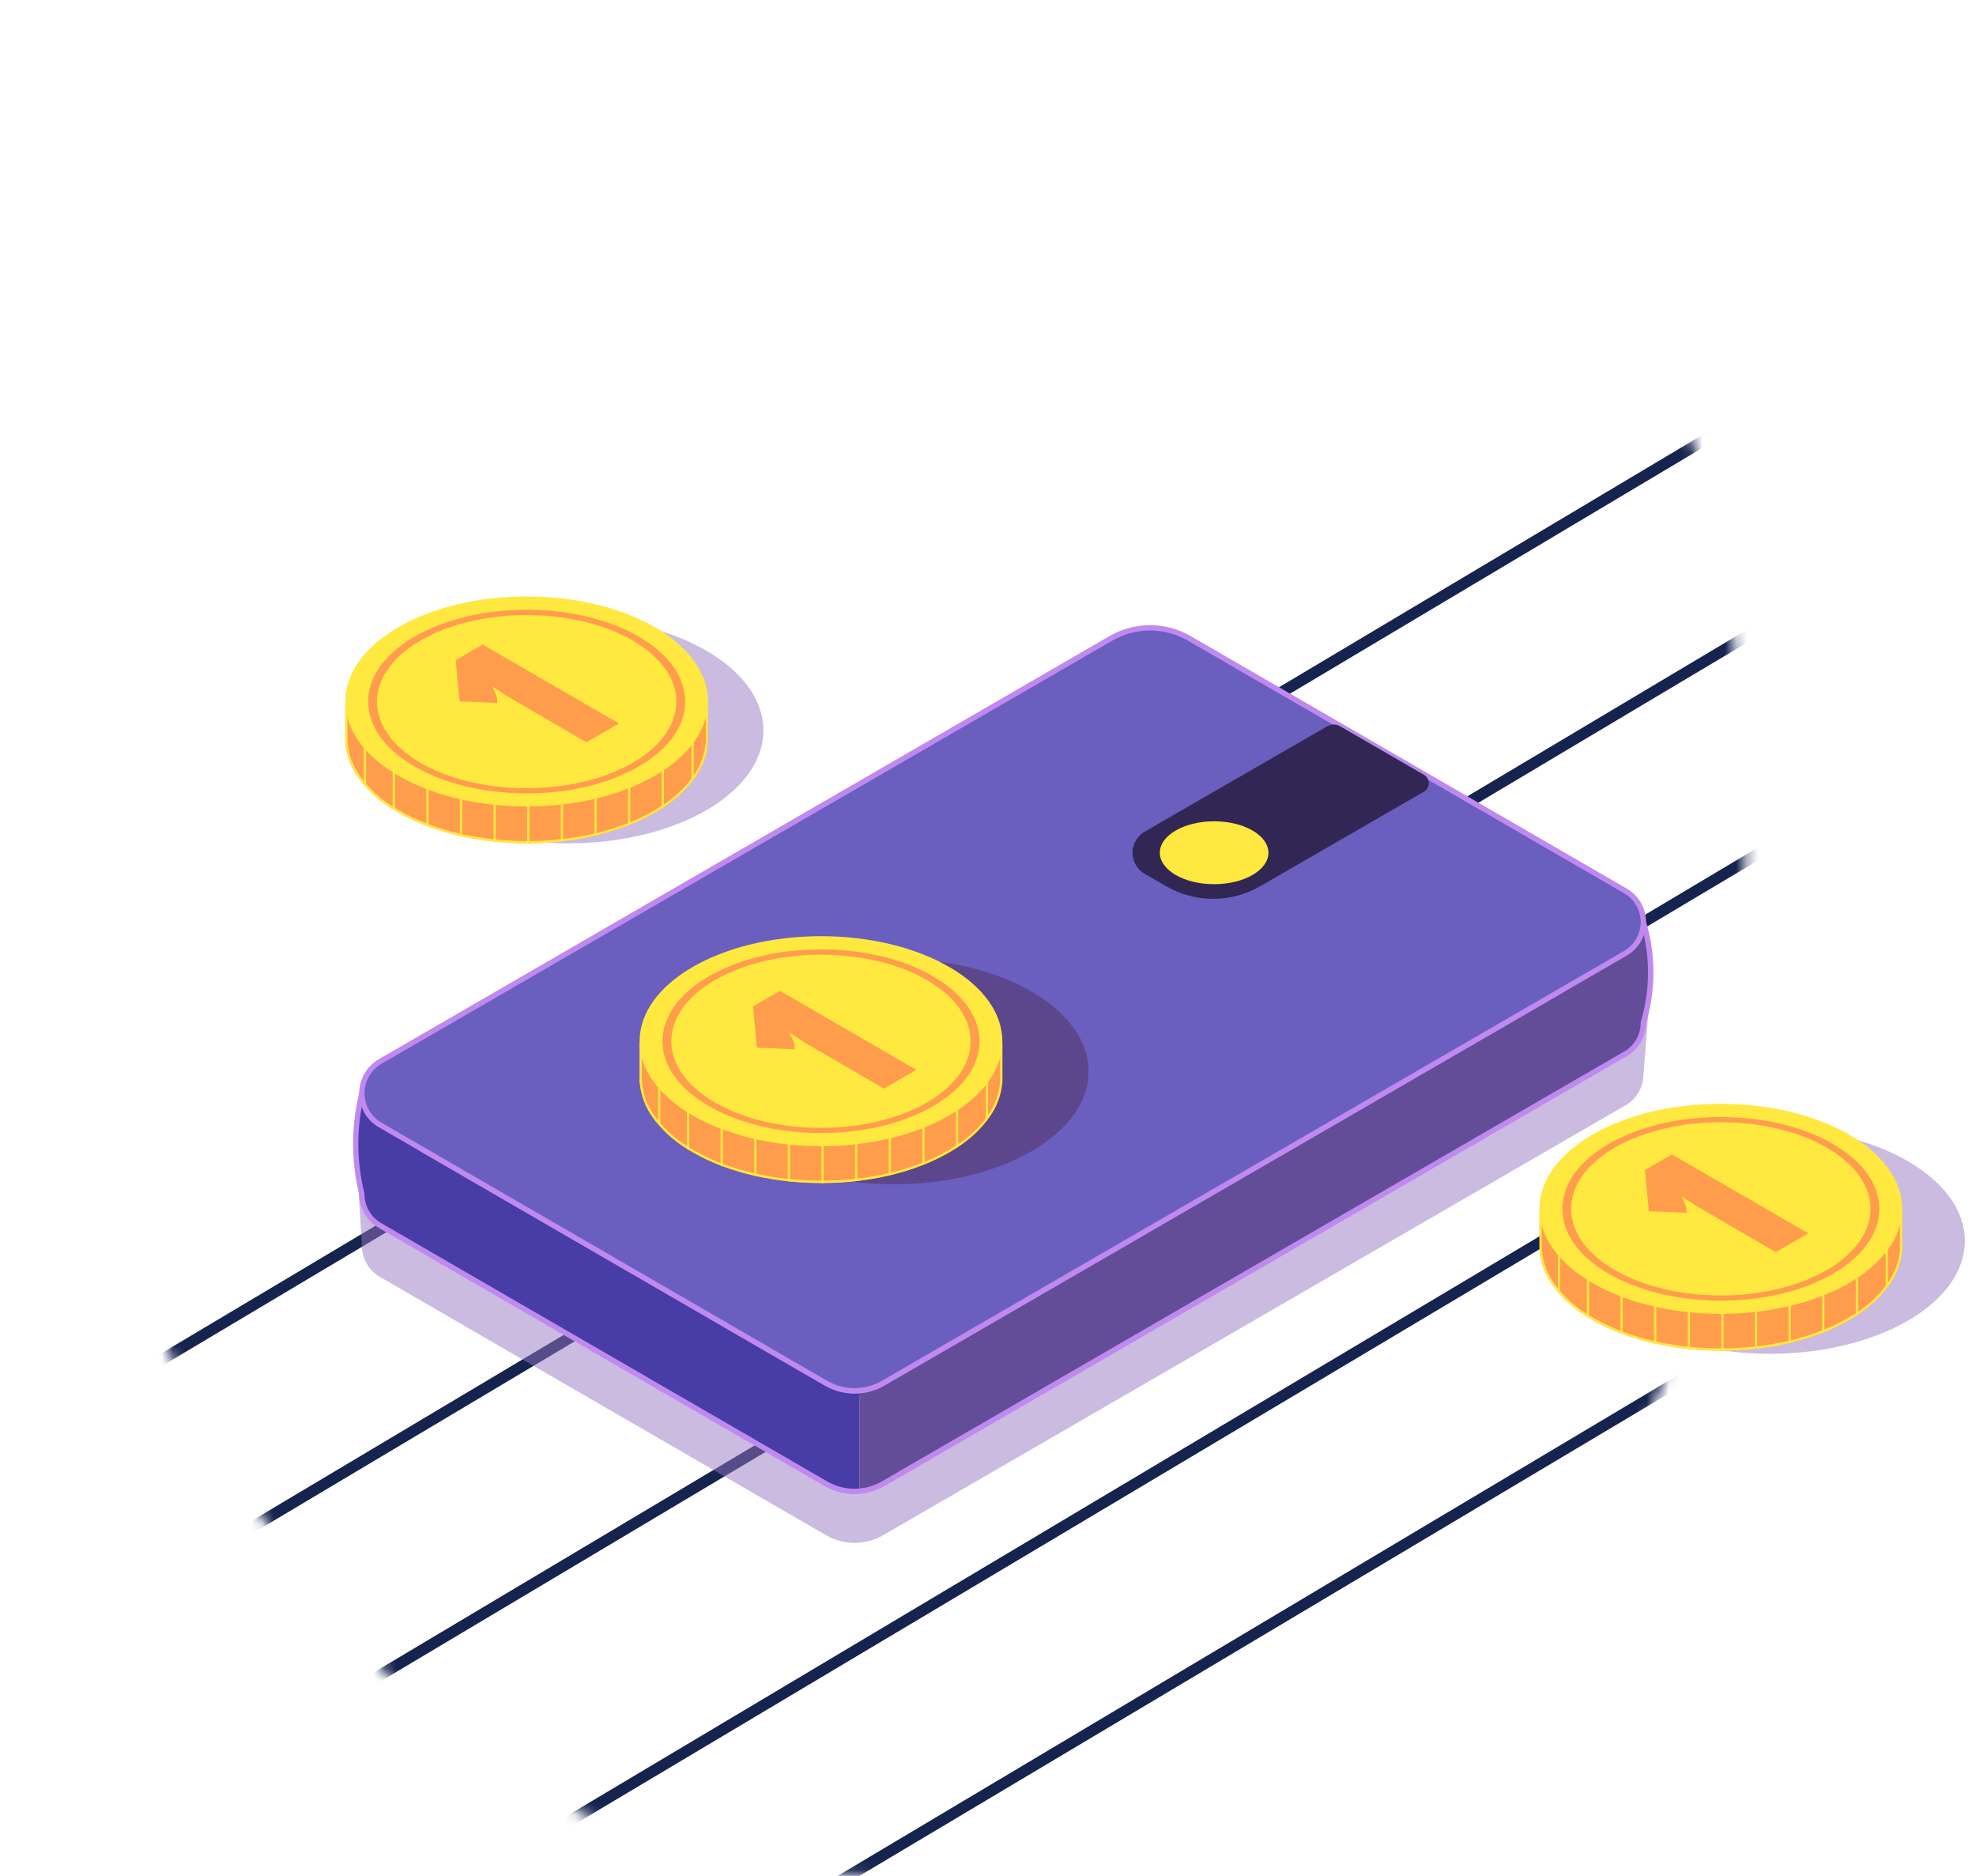 <svg width="177" height="168" viewBox="0 0 177 168" fill="none" xmlns="http://www.w3.org/2000/svg">
<mask id="mask0" mask-type="alpha" maskUnits="userSpaceOnUse" x="0" y="0" width="157" height="168">
<path d="M133.703 11.639C153.062 27.385 156.58 54.461 156.356 79.628C156.13 104.948 151.369 131.082 132.49 147.652C112.487 165.208 84.41 172.622 59.034 165.044C34.871 157.828 20.673 134.668 10.601 111.253C0.922 88.752 -5.076 63.321 5.855 41.417C16.713 19.661 40.477 9.891 63.91 4.433C87.889 -1.152 114.51 -3.972 133.703 11.639Z" fill="#E672D7"/>
</mask>
<g mask="url(#mask0)">
<path d="M155.938 37.477L7.734 125.787" stroke="#15234F"/>
<path d="M198.895 74.954L50.691 163.264" stroke="#15234F"/>
<path d="M169.684 49.108L21.48 137.418" stroke="#15234F"/>
<path d="M212.641 86.585L64.438 174.894" stroke="#15234F"/>
<path d="M181.712 62.031L33.508 150.341" stroke="#15234F"/>
</g>
<path d="M50.921 75.525C60.563 75.525 68.38 70.999 68.38 65.417C68.38 59.835 60.563 55.31 50.921 55.31C41.278 55.31 33.461 59.835 33.461 65.417C33.461 70.999 41.278 75.525 50.921 75.525Z" fill="#9879C2" fill-opacity="0.5"/>
<path d="M158.542 121.241C168.184 121.241 176.001 116.716 176.001 111.134C176.001 105.552 168.184 101.026 158.542 101.026C148.899 101.026 141.082 105.552 141.082 111.134C141.082 116.716 148.899 121.241 158.542 121.241Z" fill="#9879C2" fill-opacity="0.5"/>
<path d="M147.874 87.983L138.277 89.172L106.525 70.791C105.459 70.173 104.25 69.848 103.018 69.848C101.787 69.848 100.577 70.173 99.511 70.791L48.587 100.275L31.859 102.341L32.413 111.525C32.41 112.101 32.559 112.667 32.846 113.166C33.134 113.665 33.548 114.078 34.046 114.364L36.929 116.032L73.988 137.486C74.767 137.937 75.65 138.174 76.549 138.174C77.448 138.174 78.331 137.937 79.11 137.486L142.64 100.704L145.606 98.988C146.085 98.714 146.484 98.32 146.765 97.844C147.046 97.369 147.199 96.828 147.209 96.275L147.874 87.983Z" fill="#9879C2" fill-opacity="0.5"/>
<path d="M147.21 82.581L138.03 87.086L139.859 88.696L79.107 123.866C78.46 124.241 77.74 124.469 76.996 124.535V133.548C77.74 133.482 78.46 133.254 79.107 132.88L145.603 94.382C146.093 94.101 146.5 93.695 146.782 93.205C147.065 92.715 147.212 92.159 147.209 91.593C148.092 88.654 148.093 85.52 147.21 82.581Z" fill="#634D99"/>
<path d="M73.989 123.866L37.697 102.86L39.174 101.726L32.408 97.912L32.285 98.479C31.673 101.266 31.716 104.157 32.408 106.924C32.406 107.5 32.555 108.066 32.842 108.565C33.13 109.063 33.544 109.477 34.042 109.762L73.979 132.885C74.89 133.413 75.942 133.646 76.99 133.552V124.54C75.944 124.629 74.897 124.394 73.989 123.866Z" fill="url(#paint0_linear)"/>
<path d="M76.535 133.807C75.597 133.807 74.676 133.559 73.865 133.087L33.928 109.964C33.396 109.661 32.954 109.221 32.646 108.691C32.339 108.161 32.176 107.558 32.175 106.945C31.484 104.149 31.444 101.232 32.056 98.419L32.18 97.85C32.189 97.813 32.205 97.779 32.229 97.751C32.253 97.722 32.282 97.698 32.316 97.683C32.35 97.668 32.388 97.661 32.425 97.663C32.462 97.665 32.498 97.675 32.53 97.694L39.296 101.508C39.33 101.527 39.359 101.555 39.38 101.588C39.401 101.621 39.414 101.659 39.416 101.699C39.419 101.738 39.413 101.778 39.397 101.815C39.38 101.851 39.356 101.883 39.324 101.907L38.131 102.822L74.106 123.65C74.848 124.08 75.691 124.307 76.548 124.307C77.405 124.307 78.248 124.08 78.99 123.65L139.452 88.645L137.867 87.256C137.837 87.23 137.814 87.198 137.801 87.161C137.787 87.124 137.782 87.084 137.788 87.045C137.793 87.006 137.808 86.969 137.831 86.937C137.854 86.905 137.884 86.879 137.919 86.862L147.1 82.357C147.131 82.342 147.165 82.334 147.2 82.334C147.234 82.334 147.268 82.342 147.3 82.357C147.331 82.37 147.36 82.391 147.383 82.416C147.406 82.442 147.423 82.473 147.433 82.506C148.328 85.478 148.331 88.649 147.442 91.623C147.44 92.225 147.279 92.816 146.977 93.336C146.674 93.856 146.24 94.286 145.718 94.584L79.226 133.087C78.55 133.48 77.796 133.719 77.017 133.786C76.856 133.801 76.695 133.807 76.535 133.807ZM32.575 98.274L32.519 98.527C31.919 101.277 31.961 104.129 32.641 106.86C32.646 106.88 32.649 106.899 32.649 106.919C32.646 107.453 32.784 107.978 33.05 108.44C33.316 108.902 33.7 109.285 34.163 109.549L74.1 132.672C74.842 133.101 75.684 133.327 76.542 133.327C77.399 133.327 78.241 133.101 78.984 132.672L145.479 94.174C145.933 93.915 146.31 93.539 146.571 93.086C146.832 92.632 146.968 92.117 146.965 91.593C146.963 91.574 146.963 91.554 146.965 91.534C147.812 88.73 147.84 85.741 147.046 82.921L138.442 87.143L140.003 88.516C140.031 88.542 140.053 88.573 140.067 88.608C140.081 88.644 140.086 88.682 140.082 88.719C140.078 88.757 140.066 88.793 140.046 88.825C140.025 88.857 139.998 88.883 139.965 88.903L79.226 124.079C78.411 124.551 77.487 124.799 76.546 124.799C75.605 124.799 74.68 124.551 73.865 124.079L37.584 103.067C37.55 103.047 37.522 103.02 37.501 102.986C37.48 102.953 37.468 102.915 37.465 102.876C37.463 102.836 37.47 102.797 37.486 102.761C37.502 102.725 37.526 102.694 37.557 102.67L38.748 101.756L32.575 98.274Z" fill="#BF89EF"/>
<path d="M142.638 87.086L79.107 123.866C78.328 124.318 77.445 124.555 76.546 124.555C75.646 124.555 74.763 124.318 73.985 123.866L36.926 102.412L99.511 66.179C100.577 65.561 101.787 65.236 103.018 65.236C104.249 65.236 105.459 65.561 106.525 66.179L142.638 87.086Z" fill="#3C3568"/>
<path d="M145.605 85.37L142.638 87.086L79.107 123.866C78.329 124.318 77.445 124.555 76.546 124.555C75.647 124.555 74.763 124.318 73.985 123.866L36.926 102.412L34.043 100.742C33.547 100.454 33.135 100.041 32.848 99.543C32.561 99.045 32.41 98.48 32.41 97.905C32.41 97.329 32.561 96.764 32.848 96.266C33.135 95.768 33.547 95.355 34.043 95.067L99.513 57.174C100.579 56.557 101.789 56.231 103.02 56.231C104.251 56.231 105.461 56.557 106.527 57.174L145.605 79.798C146.092 80.081 146.496 80.487 146.777 80.976C147.058 81.465 147.206 82.02 147.206 82.584C147.206 83.148 147.058 83.703 146.777 84.192C146.496 84.681 146.092 85.087 145.605 85.37Z" fill="url(#paint1_linear)"/>
<path d="M76.538 124.795C75.599 124.795 74.677 124.547 73.865 124.075L33.928 100.952C33.395 100.643 32.953 100.199 32.645 99.665C32.338 99.131 32.176 98.524 32.176 97.907C32.176 97.29 32.338 96.684 32.645 96.15C32.953 95.615 33.395 95.171 33.928 94.862L99.391 56.96C100.494 56.324 101.745 55.989 103.018 55.989C104.291 55.989 105.541 56.324 106.645 56.96L145.723 79.582C146.247 79.886 146.682 80.323 146.985 80.849C147.287 81.375 147.446 81.972 147.446 82.579C147.446 83.186 147.287 83.782 146.985 84.308C146.682 84.834 146.247 85.271 145.723 85.575L79.226 124.08C78.55 124.473 77.796 124.712 77.017 124.779C76.857 124.789 76.697 124.795 76.538 124.795ZM103.019 56.467C101.829 56.466 100.661 56.779 99.63 57.375L34.163 95.277C33.703 95.544 33.321 95.927 33.055 96.389C32.789 96.851 32.65 97.374 32.65 97.907C32.65 98.44 32.789 98.964 33.055 99.425C33.321 99.887 33.703 100.271 34.163 100.537L74.099 123.66C74.842 124.09 75.684 124.316 76.541 124.316C77.399 124.316 78.241 124.09 78.984 123.66L145.478 85.162C145.93 84.9 146.305 84.524 146.566 84.071C146.827 83.618 146.965 83.103 146.965 82.58C146.965 82.057 146.827 81.543 146.566 81.09C146.305 80.637 145.93 80.26 145.478 79.999L106.405 57.375C105.376 56.779 104.207 56.466 103.019 56.467Z" fill="#BF89EF"/>
<path d="M102.537 78.257L104.466 79.369C105.745 80.109 107.195 80.498 108.671 80.498C110.147 80.498 111.597 80.109 112.876 79.369L127.547 70.902C127.679 70.825 127.789 70.715 127.866 70.582C127.943 70.449 127.983 70.298 127.983 70.144C127.983 69.99 127.943 69.84 127.866 69.707C127.789 69.573 127.679 69.463 127.547 69.386L120.04 65.04C119.865 64.939 119.667 64.885 119.465 64.885C119.263 64.885 119.065 64.939 118.891 65.04L102.539 74.478C102.207 74.668 101.931 74.943 101.739 75.275C101.547 75.607 101.445 75.983 101.445 76.367C101.445 76.751 101.546 77.127 101.738 77.459C101.929 77.791 102.205 78.066 102.537 78.257Z" fill="#322754"/>
<path d="M80.049 106.06C89.692 106.06 97.509 101.535 97.509 95.953C97.509 90.37 89.692 85.845 80.049 85.845C70.407 85.845 62.59 90.37 62.59 95.953C62.59 101.535 70.407 106.06 80.049 106.06Z" fill="#5C468C"/>
<path d="M108.754 79.185C111.441 79.185 113.618 77.924 113.618 76.369C113.618 74.814 111.441 73.553 108.754 73.553C106.068 73.553 103.891 74.814 103.891 76.369C103.891 77.924 106.068 79.185 108.754 79.185Z" fill="#FFE840"/>
<path d="M63.418 62.922V66.12V66.561H63.401C63.313 67.529 62.996 68.462 62.477 69.282C62.413 69.385 62.347 69.489 62.277 69.59C61.519 70.654 60.566 71.564 59.469 72.271L59.271 72.402C59.077 72.527 58.875 72.65 58.664 72.77C57.953 73.179 57.215 73.538 56.454 73.843L56.256 73.921C55.34 74.278 54.4 74.571 53.443 74.8L53.245 74.847C52.317 75.062 51.378 75.225 50.432 75.335L50.233 75.358C49.299 75.459 48.36 75.512 47.421 75.516H47.221C46.282 75.518 45.343 75.472 44.408 75.378C44.342 75.378 44.275 75.365 44.209 75.358C43.264 75.259 42.325 75.107 41.397 74.903L41.198 74.859C40.243 74.642 39.303 74.363 38.385 74.023C38.318 73.997 38.251 73.973 38.185 73.946C37.322 73.618 36.487 73.222 35.687 72.761L35.37 72.575L35.171 72.451C34.098 71.798 33.146 70.965 32.356 69.988C32.286 69.899 32.221 69.81 32.158 69.721C31.471 68.8 31.05 67.707 30.942 66.561H30.93V62.922H31.895C31.979 62.787 32.068 62.654 32.164 62.522C32.228 62.431 32.294 62.342 32.362 62.255C32.627 61.917 32.914 61.599 33.223 61.301C33.638 60.902 34.082 60.534 34.553 60.202C34.906 59.95 35.285 59.706 35.689 59.472C42.028 55.799 52.32 55.799 58.668 59.472C59.072 59.706 59.45 59.949 59.803 60.202C60.273 60.534 60.718 60.901 61.133 61.301C61.561 61.713 61.947 62.167 62.285 62.657C62.347 62.746 62.404 62.835 62.461 62.925L63.418 62.922Z" fill="#FF9D4D"/>
<path d="M47.177 56.914C51.481 56.914 55.526 57.883 58.565 59.642C58.96 59.871 59.337 60.119 59.684 60.361C60.145 60.688 60.582 61.049 60.99 61.441C61.409 61.844 61.787 62.288 62.117 62.767C62.174 62.848 62.229 62.925 62.288 63.029L62.347 63.121H63.223V66.363L63.209 66.546C63.124 67.482 62.817 68.384 62.313 69.177C62.254 69.273 62.189 69.373 62.118 69.478C61.374 70.525 60.437 71.419 59.358 72.113L59.163 72.241C58.971 72.365 58.77 72.488 58.565 72.607C57.863 73.01 57.134 73.364 56.383 73.665L56.185 73.743C55.276 74.097 54.344 74.388 53.396 74.614C53.331 74.632 53.266 74.646 53.201 74.662C52.278 74.872 51.344 75.032 50.404 75.138L50.212 75.161C49.285 75.261 48.353 75.314 47.421 75.32H47.169C46.25 75.32 45.329 75.274 44.426 75.183L44.231 75.162C43.294 75.064 42.362 74.914 41.442 74.713L41.243 74.668C40.297 74.453 39.366 74.176 38.456 73.839L38.432 73.829L38.258 73.764C37.405 73.439 36.58 73.048 35.789 72.593C35.684 72.531 35.58 72.47 35.472 72.407L35.275 72.286C34.223 71.644 33.289 70.825 32.514 69.864C32.453 69.786 32.389 69.705 32.321 69.605C31.654 68.714 31.246 67.655 31.142 66.546L31.126 66.363V63.121H32.003L32.061 63.027C32.141 62.898 32.229 62.767 32.323 62.636C32.381 62.555 32.443 62.477 32.516 62.377C32.774 62.046 33.055 61.734 33.358 61.443C33.766 61.05 34.203 60.688 34.665 60.361C35.015 60.111 35.392 59.868 35.785 59.642C38.824 57.883 42.868 56.914 47.174 56.914H47.177ZM47.177 56.713C43.019 56.713 38.86 57.632 35.689 59.469C35.285 59.703 34.906 59.946 34.553 60.199C34.082 60.531 33.638 60.899 33.223 61.298C32.914 61.596 32.627 61.914 32.362 62.252C32.294 62.339 32.228 62.428 32.164 62.519C32.068 62.651 31.979 62.784 31.895 62.919H30.93V66.558H30.949C31.057 67.704 31.477 68.797 32.164 69.718C32.228 69.807 32.293 69.896 32.362 69.985C33.151 70.965 34.103 71.801 35.175 72.457L35.375 72.582L35.692 72.767C36.492 73.228 37.327 73.625 38.19 73.953C38.256 73.98 38.323 74.004 38.389 74.029C39.308 74.369 40.247 74.649 41.202 74.865L41.402 74.91C42.33 75.114 43.269 75.265 44.213 75.364C44.28 75.372 44.347 75.38 44.413 75.385C45.33 75.477 46.251 75.523 47.172 75.523H47.226H47.426C48.365 75.519 49.303 75.466 50.237 75.364L50.437 75.342C51.383 75.231 52.322 75.069 53.25 74.854L53.448 74.806C54.404 74.578 55.344 74.284 56.261 73.927L56.459 73.85C57.22 73.544 57.958 73.186 58.668 72.777C58.88 72.656 59.081 72.533 59.274 72.408L59.472 72.278C60.57 71.571 61.525 70.661 62.285 69.597C62.355 69.494 62.421 69.392 62.484 69.289C63.004 68.469 63.321 67.536 63.408 66.568H63.418V66.126V62.929H62.453C62.396 62.838 62.339 62.749 62.277 62.66C61.94 62.17 61.553 61.716 61.125 61.304C60.71 60.905 60.265 60.537 59.795 60.205C59.442 59.952 59.065 59.709 58.66 59.475C55.491 57.638 51.329 56.72 47.172 56.72L47.177 56.713Z" fill="#FFE840"/>
<path d="M47.175 72.229C56.148 72.229 63.421 68.017 63.421 62.822C63.421 57.627 56.148 53.416 47.175 53.416C38.203 53.416 30.93 57.627 30.93 62.822C30.93 68.017 38.203 72.229 47.175 72.229Z" fill="#FFE840"/>
<path d="M61.128 61.306C60.608 59.692 59.263 58.206 57.212 57.015C54.531 55.463 50.966 54.609 47.175 54.609C43.385 54.609 39.819 55.463 37.137 57.015C35.088 58.203 33.741 59.688 33.221 61.306C33.062 61.798 32.981 62.313 32.98 62.83C32.98 64.41 33.744 65.923 35.174 67.224C35.238 67.285 35.305 67.344 35.373 67.401C35.922 67.868 36.512 68.284 37.137 68.642C37.475 68.836 37.824 69.02 38.185 69.19L38.385 69.284C39.293 69.697 40.234 70.033 41.198 70.288L41.397 70.342C42.322 70.578 43.261 70.754 44.209 70.868C44.275 70.878 44.342 70.886 44.408 70.892C45.327 70.998 46.251 71.051 47.175 71.051H47.421C48.361 71.043 49.3 70.979 50.233 70.862C50.299 70.854 50.366 70.846 50.432 70.835C51.381 70.709 52.321 70.519 53.245 70.268L53.443 70.212C54.41 69.94 55.351 69.585 56.256 69.15C56.323 69.12 56.389 69.087 56.454 69.054C56.714 68.925 56.966 68.788 57.212 68.647C57.953 68.226 58.645 67.721 59.272 67.143C59.34 67.08 59.405 67.016 59.47 66.951C60.711 65.715 61.372 64.303 61.372 62.835C61.371 62.316 61.289 61.8 61.128 61.306ZM59.467 65.939C59.404 66.023 59.337 66.107 59.269 66.191C58.531 67.05 57.647 67.771 56.659 68.321C56.592 68.361 56.524 68.399 56.454 68.437L56.256 68.545C55.358 69.019 54.416 69.405 53.443 69.697L53.245 69.756C52.323 70.025 51.383 70.227 50.432 70.362L50.233 70.388C49.3 70.514 48.361 70.582 47.421 70.59H47.221C46.281 70.595 45.342 70.542 44.408 70.431L44.209 70.406C43.26 70.284 42.32 70.096 41.397 69.843L41.198 69.788C40.228 69.513 39.287 69.15 38.385 68.701L38.185 68.599C38.017 68.512 37.852 68.419 37.691 68.326C36.834 67.844 36.053 67.238 35.373 66.528C35.305 66.454 35.239 66.38 35.174 66.306C33.537 64.399 33.329 62.191 34.551 60.211C35.198 59.164 36.244 58.182 37.691 57.351C42.92 54.322 51.429 54.322 56.659 57.351C58.106 58.188 59.152 59.17 59.798 60.211C60.943 62.053 60.833 64.113 59.467 65.931V65.939Z" fill="#FF9D4D"/>
<path d="M32.786 67.1V70.398C32.716 70.309 32.65 70.22 32.586 70.131V66.834C32.65 66.922 32.716 67.013 32.786 67.1Z" fill="#FFE840"/>
<path d="M35.376 69.287V72.59L35.176 72.466V69.168L35.376 69.287Z" fill="#FFE840"/>
<path d="M38.388 70.733V74.033C38.321 74.007 38.254 73.983 38.188 73.956V70.659L38.388 70.733Z" fill="#FFE840"/>
<path d="M41.4 71.615V74.913L41.199 74.868V71.571L41.4 71.615Z" fill="#FFE840"/>
<path d="M44.411 72.091V75.388C44.344 75.388 44.278 75.375 44.211 75.367V72.07C44.278 72.078 44.344 72.086 44.411 72.091Z" fill="#FFE840"/>
<path d="M47.423 72.226V75.524H47.223V72.226H47.423Z" fill="#FFE840"/>
<path d="M50.435 72.038V75.335L50.234 75.357V72.06L50.435 72.038Z" fill="#FFE840"/>
<path d="M53.445 71.502V74.8L53.246 74.848V71.549L53.445 71.502Z" fill="#FFE840"/>
<path d="M56.456 70.546V73.844L56.258 73.921V70.622C56.325 70.598 56.391 70.571 56.456 70.546Z" fill="#FFE840"/>
<path d="M59.468 68.974V72.272L59.27 72.402V69.104L59.468 68.974Z" fill="#FFE840"/>
<path d="M62.142 66.315V69.612C62.078 69.716 62.011 69.817 61.941 69.921V66.623C62.011 66.52 62.078 66.418 62.142 66.315Z" fill="#FFE840"/>
<path d="M170.391 108.36V111.557V112.002H170.373C170.285 112.969 169.968 113.901 169.449 114.721C169.386 114.824 169.319 114.928 169.248 115.029C168.49 116.095 167.536 117.005 166.437 117.71L166.237 117.842C166.044 117.966 165.841 118.09 165.633 118.211C164.923 118.619 164.184 118.977 163.424 119.282L163.226 119.36C162.309 119.717 161.369 120.011 160.413 120.239L160.215 120.288C159.286 120.503 158.347 120.665 157.4 120.774C157.335 120.782 157.269 120.792 157.202 120.798C156.268 120.898 155.329 120.951 154.389 120.957H154.191C153.251 120.959 152.313 120.914 151.378 120.82L151.178 120.8C150.233 120.7 149.295 120.549 148.367 120.345L148.167 120.301C147.211 120.087 146.27 119.81 145.351 119.471L145.151 119.396C144.289 119.068 143.453 118.672 142.654 118.211C142.546 118.149 142.443 118.087 142.337 118.023C142.268 117.984 142.202 117.942 142.137 117.901C141.065 117.244 140.115 116.407 139.329 115.425C139.259 115.338 139.194 115.249 139.129 115.16C138.444 114.238 138.023 113.145 137.913 112H137.902V108.36H138.853C138.937 108.226 139.026 108.091 139.121 107.959C139.186 107.868 139.251 107.781 139.321 107.692C139.585 107.354 139.872 107.035 140.181 106.739C140.596 106.339 141.041 105.971 141.511 105.639C141.863 105.387 142.242 105.143 142.647 104.908C148.986 101.235 159.278 101.235 165.627 104.908C166.031 105.143 166.408 105.385 166.761 105.639C167.231 105.971 167.675 106.339 168.09 106.739C168.519 107.149 168.905 107.603 169.242 108.093C169.303 108.182 169.362 108.272 169.419 108.361L170.391 108.36Z" fill="#FF9D4D"/>
<path d="M154.14 102.352C158.446 102.352 162.49 103.32 165.53 105.079C165.925 105.308 166.302 105.556 166.649 105.799C167.111 106.126 167.547 106.487 167.955 106.88C168.374 107.282 168.752 107.726 169.082 108.205C169.139 108.286 169.194 108.364 169.253 108.466L169.311 108.56H170.188V111.8L170.174 111.984C170.088 112.921 169.78 113.823 169.277 114.616C169.219 114.71 169.154 114.811 169.083 114.915C168.339 115.959 167.402 116.851 166.324 117.543L166.129 117.672C165.937 117.794 165.736 117.917 165.532 118.036C164.829 118.44 164.098 118.794 163.346 119.096L163.151 119.172C162.242 119.526 161.309 119.818 160.36 120.045L160.167 120.091C159.245 120.305 158.311 120.467 157.37 120.575L157.178 120.598C156.251 120.698 155.319 120.751 154.386 120.757H154.376H154.189H154.134C153.218 120.757 152.303 120.711 151.392 120.618L151.197 120.599C150.259 120.5 149.328 120.349 148.406 120.148L148.204 120.107C147.257 119.892 146.325 119.616 145.414 119.279L145.39 119.269L145.218 119.202C144.365 118.878 143.539 118.486 142.749 118.031C142.642 117.971 142.539 117.909 142.432 117.847L142.235 117.726C141.188 117.081 140.259 116.26 139.487 115.301C139.427 115.223 139.364 115.142 139.295 115.043C138.628 114.152 138.22 113.093 138.116 111.984L138.1 111.8V108.56H138.978L139.035 108.466C139.116 108.335 139.205 108.205 139.299 108.075C139.357 107.992 139.419 107.908 139.492 107.814C139.751 107.484 140.032 107.171 140.333 106.88C140.742 106.487 141.179 106.126 141.641 105.799C141.991 105.548 142.368 105.306 142.76 105.079C145.799 103.32 149.844 102.352 154.148 102.352H154.14ZM154.14 102.152C149.983 102.152 145.825 103.07 142.654 104.906C142.248 105.141 141.869 105.385 141.517 105.637C141.047 105.97 140.603 106.337 140.188 106.737C139.878 107.034 139.591 107.352 139.327 107.69C139.257 107.779 139.192 107.867 139.127 107.957C139.032 108.089 138.944 108.224 138.86 108.358H137.902V112.002H137.92C138.029 113.146 138.45 114.239 139.135 115.161C139.2 115.25 139.265 115.339 139.335 115.426C140.123 116.408 141.075 117.245 142.148 117.901C142.213 117.942 142.28 117.983 142.348 118.023C142.451 118.087 142.554 118.149 142.665 118.211C143.465 118.672 144.3 119.068 145.162 119.396L145.362 119.471C146.28 119.812 147.22 120.092 148.175 120.308L148.375 120.353C149.303 120.556 150.241 120.708 151.186 120.807L151.386 120.828C152.297 120.919 153.221 120.965 154.143 120.965H154.397C155.337 120.959 156.275 120.906 157.21 120.806C157.276 120.806 157.343 120.79 157.408 120.782C158.355 120.673 159.294 120.511 160.223 120.296L160.421 120.246C161.377 120.018 162.317 119.725 163.234 119.368L163.432 119.29C164.192 118.985 164.931 118.627 165.641 118.219C165.849 118.098 166.051 117.974 166.245 117.85L166.444 117.718C167.544 117.012 168.498 116.102 169.256 115.037C169.327 114.935 169.394 114.832 169.457 114.729C169.976 113.909 170.293 112.977 170.381 112.01H170.399V111.568V108.37H169.433C169.376 108.281 169.318 108.191 169.256 108.102C168.919 107.612 168.533 107.159 168.104 106.748C167.69 106.348 167.246 105.98 166.776 105.648C166.422 105.395 166.045 105.152 165.641 104.917C162.471 103.082 158.31 102.163 154.151 102.163L154.14 102.152Z" fill="#FFE840"/>
<path d="M154.14 117.665C163.113 117.665 170.386 113.454 170.386 108.259C170.386 103.064 163.113 98.853 154.14 98.853C145.168 98.853 137.895 103.064 137.895 108.259C137.895 113.454 145.168 117.665 154.14 117.665Z" fill="#FFE840"/>
<path d="M168.095 106.737C167.577 105.122 166.23 103.636 164.181 102.446C161.499 100.893 157.935 100.038 154.144 100.038C150.353 100.038 146.788 100.893 144.106 102.446C142.057 103.633 140.71 105.119 140.19 106.737C140.031 107.228 139.949 107.742 139.949 108.259C139.949 109.848 140.713 111.352 142.143 112.655C142.208 112.715 142.274 112.772 142.342 112.83C142.891 113.297 143.481 113.713 144.106 114.071C144.442 114.265 144.792 114.449 145.154 114.621C145.22 114.652 145.287 114.684 145.353 114.713C146.261 115.126 147.202 115.462 148.166 115.717L148.366 115.771C149.291 116.008 150.23 116.185 151.177 116.299L151.377 116.323C152.296 116.428 153.22 116.481 154.144 116.481H154.387C155.327 116.474 156.267 116.412 157.2 116.294L157.398 116.267C158.348 116.141 159.288 115.951 160.212 115.7C160.279 115.681 160.346 115.663 160.41 115.642C161.377 115.371 162.318 115.016 163.224 114.582L163.422 114.485C163.682 114.355 163.933 114.22 164.179 114.077C164.92 113.656 165.612 113.152 166.239 112.575C166.308 112.512 166.374 112.447 166.439 112.383C167.68 111.145 168.341 109.735 168.341 108.265C168.34 107.746 168.257 107.23 168.095 106.737ZM166.431 111.366C166.368 111.45 166.301 111.536 166.231 111.619C165.495 112.478 164.612 113.2 163.623 113.75C163.556 113.789 163.488 113.828 163.418 113.866C163.349 113.904 163.287 113.939 163.22 113.972C162.322 114.447 161.38 114.833 160.407 115.124L160.209 115.183C159.287 115.453 158.346 115.655 157.395 115.79L157.197 115.817C156.264 115.943 155.324 116.01 154.384 116.019H154.185C153.245 116.022 152.306 115.966 151.372 115.852L151.173 115.827C150.224 115.706 149.284 115.519 148.361 115.266L148.162 115.21C147.193 114.935 146.251 114.571 145.349 114.123L145.149 114.02C144.981 113.933 144.816 113.842 144.654 113.748C143.798 113.267 143.017 112.66 142.337 111.949C142.269 111.876 142.203 111.801 142.138 111.727C140.501 109.82 140.293 107.614 141.515 105.634C142.162 104.585 143.208 103.603 144.654 102.773C149.884 99.746 158.393 99.746 163.623 102.773C165.07 103.611 166.116 104.593 166.762 105.634C167.911 107.491 167.802 109.551 166.431 111.366Z" fill="#FF9D4D"/>
<path d="M154.661 106.933L156.192 107.818C156.157 107.836 156.122 107.853 156.089 107.872L155.251 108.359L153.824 107.531L154.3 107.257C154.444 107.179 154.568 107.068 154.661 106.933Z" fill="#D1975D"/>
<path d="M139.755 112.539V115.835C139.683 115.748 139.618 115.659 139.555 115.57V112.272C139.617 112.361 139.684 112.45 139.755 112.539Z" fill="#FFE840"/>
<path d="M142.341 114.724V118.021C142.273 117.981 142.206 117.94 142.141 117.899V114.6C142.206 114.643 142.273 114.684 142.341 114.724Z" fill="#FFE840"/>
<path d="M145.353 116.172V119.471L145.152 119.396V116.099L145.353 116.172Z" fill="#FFE840"/>
<path d="M148.364 117.054V120.351L148.164 120.307V117.008L148.364 117.054Z" fill="#FFE840"/>
<path d="M151.376 117.528V120.826L151.176 120.805V117.508L151.376 117.528Z" fill="#FFE840"/>
<path d="M154.386 117.664V120.962H154.188V117.664H154.386Z" fill="#FFE840"/>
<path d="M157.398 117.475V120.772C157.333 120.78 157.266 120.79 157.199 120.796V117.498C157.268 117.492 157.334 117.483 157.398 117.475Z" fill="#FFE840"/>
<path d="M160.41 116.939V120.237L160.211 120.286V116.987L160.41 116.939Z" fill="#FFE840"/>
<path d="M163.417 115.983V119.28L163.219 119.358V116.061L163.417 115.983Z" fill="#FFE840"/>
<path d="M166.431 114.411V117.708L166.23 117.84V114.544C166.304 114.498 166.37 114.455 166.431 114.411Z" fill="#FFE840"/>
<path d="M169.108 111.752V115.05C169.045 115.153 168.978 115.256 168.906 115.358V112.06C168.978 111.959 169.043 111.855 169.108 111.752Z" fill="#FFE840"/>
<path d="M89.784 93.347V96.545V96.987H89.766C89.679 97.954 89.362 98.887 88.842 99.707C88.781 99.811 88.712 99.914 88.643 100.016C87.884 101.08 86.93 101.99 85.831 102.697L85.632 102.827C85.436 102.952 85.234 103.075 85.026 103.196C84.316 103.605 83.579 103.963 82.819 104.268L82.619 104.346C81.703 104.703 80.763 104.996 79.807 105.225L79.608 105.273C78.68 105.487 77.741 105.65 76.795 105.761L76.597 105.783C75.662 105.885 74.723 105.938 73.784 105.942H73.584C72.644 105.944 71.706 105.897 70.771 105.804C70.706 105.804 70.639 105.791 70.573 105.783C69.627 105.684 68.688 105.532 67.76 105.328L67.562 105.284C66.607 105.068 65.667 104.789 64.749 104.448C64.682 104.423 64.614 104.399 64.549 104.372C63.686 104.043 62.85 103.647 62.05 103.186L61.733 103L61.535 102.876C60.462 102.221 59.511 101.384 58.722 100.403C58.652 100.314 58.585 100.227 58.522 100.136C57.835 99.215 57.414 98.122 57.306 96.977H57.289V93.338H58.253C58.337 93.203 58.427 93.069 58.522 92.937C58.585 92.847 58.652 92.758 58.722 92.671C58.985 92.332 59.273 92.013 59.582 91.717C59.997 91.317 60.441 90.949 60.912 90.617C61.264 90.366 61.642 90.121 62.047 89.888C68.386 86.215 78.677 86.215 85.026 89.888C85.43 90.122 85.808 90.365 86.161 90.617C86.631 90.95 87.076 91.317 87.49 91.717C87.92 92.128 88.306 92.582 88.643 93.073C88.704 93.162 88.763 93.251 88.819 93.341L89.784 93.347Z" fill="#FF9D4D"/>
<path d="M73.539 87.339C77.845 87.339 81.889 88.308 84.927 90.067C85.323 90.296 85.7 90.544 86.047 90.787C86.509 91.114 86.946 91.475 87.353 91.868C87.773 92.27 88.15 92.713 88.48 93.192C88.536 93.273 88.593 93.359 88.651 93.454L88.71 93.548H89.586V96.788L89.57 96.971C89.485 97.908 89.178 98.81 88.675 99.604C88.618 99.698 88.553 99.798 88.482 99.903C87.737 100.947 86.8 101.838 85.723 102.53C85.658 102.573 85.593 102.617 85.526 102.659C85.336 102.783 85.135 102.905 84.929 103.024C84.227 103.427 83.499 103.781 82.748 104.083H82.738L82.55 104.157C81.641 104.511 80.708 104.802 79.759 105.028L79.566 105.076C78.644 105.287 77.712 105.446 76.773 105.553L76.577 105.575C75.649 105.676 74.716 105.729 73.783 105.734H73.531C72.612 105.734 71.691 105.688 70.789 105.597C70.724 105.597 70.659 105.584 70.594 105.578C69.656 105.478 68.725 105.328 67.803 105.127L67.607 105.082C66.66 104.868 65.728 104.591 64.818 104.253L64.794 104.243C64.737 104.223 64.68 104.202 64.621 104.178C63.768 103.853 62.942 103.462 62.15 103.007L61.841 102.822L61.645 102.7C60.591 102.056 59.656 101.235 58.881 100.272C58.819 100.194 58.756 100.113 58.688 100.013C58.022 99.121 57.614 98.062 57.508 96.954L57.494 96.771V93.53H58.371L58.429 93.435C58.51 93.306 58.597 93.174 58.692 93.044C58.749 92.962 58.813 92.877 58.886 92.785C59.144 92.454 59.425 92.141 59.727 91.851C60.135 91.458 60.571 91.097 61.033 90.77C61.385 90.519 61.762 90.277 62.154 90.05C65.192 88.291 69.236 87.321 73.542 87.321L73.539 87.339ZM73.539 87.139C69.38 87.139 65.223 88.057 62.05 89.894C61.646 90.128 61.268 90.371 60.916 90.624C60.445 90.956 60.001 91.323 59.586 91.724C59.277 92.02 58.989 92.339 58.726 92.677C58.656 92.764 58.589 92.853 58.526 92.944C58.431 93.076 58.34 93.209 58.257 93.344H57.293V96.984H57.31C57.418 98.129 57.839 99.222 58.526 100.143C58.589 100.234 58.656 100.321 58.726 100.41C59.514 101.391 60.466 102.227 61.539 102.883L61.737 103.007L62.054 103.193C62.854 103.653 63.69 104.05 64.553 104.378C64.618 104.405 64.686 104.429 64.753 104.455C65.671 104.795 66.611 105.074 67.566 105.29L67.764 105.335C68.692 105.539 69.631 105.691 70.577 105.789C70.643 105.797 70.71 105.805 70.775 105.81C71.692 105.902 72.612 105.949 73.534 105.948H73.588H73.787C74.727 105.944 75.666 105.891 76.6 105.789L76.799 105.767C77.745 105.657 78.684 105.494 79.612 105.279L79.811 105.232C80.767 105.003 81.707 104.709 82.623 104.353L82.822 104.275C83.582 103.97 84.32 103.611 85.03 103.202C85.241 103.081 85.443 102.959 85.635 102.834L85.835 102.703C86.933 101.997 87.888 101.087 88.647 100.022C88.716 99.921 88.784 99.817 88.846 99.714C89.366 98.894 89.683 97.961 89.77 96.993H89.788V96.552V93.354H88.823C88.767 93.263 88.708 93.174 88.647 93.085C88.31 92.595 87.924 92.141 87.494 91.73C87.079 91.33 86.635 90.963 86.165 90.63C85.813 90.377 85.435 90.134 85.03 89.901C81.86 88.064 77.7 87.145 73.542 87.145L73.539 87.139Z" fill="#FFE840"/>
<path d="M73.539 102.654C82.511 102.654 89.784 98.442 89.784 93.247C89.784 88.052 82.511 83.841 73.539 83.841C64.566 83.841 57.293 88.052 57.293 93.247C57.293 98.442 64.566 102.654 73.539 102.654Z" fill="#FFE840"/>
<path d="M87.491 91.723C86.972 90.109 85.626 88.623 83.577 87.433C80.895 85.88 77.33 85.025 73.539 85.025C69.748 85.025 66.182 85.88 63.502 87.433C61.452 88.618 60.106 90.104 59.586 91.723C59.426 92.216 59.344 92.73 59.344 93.247C59.344 94.827 60.109 96.34 61.539 97.641C61.604 97.702 61.669 97.761 61.737 97.818C62.285 98.286 62.877 98.701 63.502 99.059C63.838 99.253 64.189 99.437 64.55 99.607C64.616 99.641 64.683 99.671 64.749 99.701C65.657 100.114 66.599 100.45 67.562 100.705L67.761 100.76C68.686 100.996 69.626 101.171 70.574 101.286L70.772 101.311C71.69 101.416 72.614 101.469 73.539 101.47H73.784C74.725 101.462 75.664 101.399 76.597 101.281L76.796 101.255C77.745 101.129 78.685 100.939 79.609 100.686L79.808 100.631C80.774 100.359 81.715 100.004 82.62 99.569C82.686 99.539 82.754 99.506 82.819 99.472C83.078 99.344 83.331 99.207 83.577 99.066C84.318 98.644 85.009 98.14 85.637 97.562C85.705 97.499 85.772 97.435 85.837 97.37C87.076 96.133 87.739 94.722 87.739 93.254C87.737 92.734 87.653 92.217 87.491 91.723ZM85.832 96.356C85.769 96.44 85.702 96.524 85.632 96.609C84.895 97.468 84.012 98.189 83.024 98.74L82.819 98.854C82.754 98.891 82.688 98.927 82.62 98.962C81.722 99.436 80.78 99.822 79.808 100.114L79.609 100.173C78.686 100.442 77.746 100.644 76.796 100.779C76.731 100.79 76.664 100.798 76.597 100.806C75.665 100.931 74.725 100.999 73.784 101.007H73.585C72.645 101.012 71.705 100.959 70.772 100.849L70.574 100.823C69.624 100.701 68.684 100.513 67.761 100.261L67.562 100.205C66.593 99.931 65.651 99.567 64.749 99.118C64.681 99.085 64.615 99.051 64.55 99.016C64.382 98.928 64.217 98.838 64.055 98.744C63.199 98.261 62.418 97.655 61.737 96.945C61.669 96.871 61.604 96.798 61.539 96.723C59.902 94.816 59.692 92.609 60.916 90.628C61.562 89.581 62.608 88.599 64.055 87.768C69.285 84.74 77.794 84.74 83.024 87.768C84.471 88.605 85.517 89.588 86.162 90.628C87.307 92.48 87.192 94.538 85.832 96.356Z" fill="#FF9D4D"/>
<path d="M74.057 91.92L75.586 92.807C75.553 92.823 75.518 92.842 75.485 92.861L74.645 93.347L73.219 92.519L73.694 92.246C73.839 92.167 73.963 92.056 74.057 91.92Z" fill="#D1975D"/>
<path d="M59.148 97.525V100.823C59.078 100.734 59.013 100.646 58.949 100.556V97.258C59.013 97.349 59.08 97.438 59.148 97.525Z" fill="#FFE840"/>
<path d="M61.734 99.712V103.01L61.535 102.886V99.588L61.734 99.712Z" fill="#FFE840"/>
<path d="M64.747 101.158V104.457C64.68 104.432 64.612 104.408 64.547 104.381V101.083L64.747 101.158Z" fill="#FFE840"/>
<path d="M67.761 102.041V105.338L67.562 105.294V101.99L67.761 102.041Z" fill="#FFE840"/>
<path d="M70.769 102.516V105.813C70.704 105.813 70.637 105.801 70.57 105.793V102.495C70.637 102.503 70.707 102.511 70.769 102.516Z" fill="#FFE840"/>
<path d="M73.782 102.65V105.948H73.582V102.65H73.782Z" fill="#FFE840"/>
<path d="M76.792 102.466V105.764L76.594 105.786V102.489L76.792 102.466Z" fill="#FFE840"/>
<path d="M79.806 101.928V105.225L79.606 105.273V101.974L79.806 101.928Z" fill="#FFE840"/>
<path d="M82.817 100.971V104.268L82.617 104.346V101.047L82.817 100.971Z" fill="#FFE840"/>
<path d="M85.829 99.399V102.697L85.629 102.827V99.53L85.829 99.399Z" fill="#FFE840"/>
<path d="M88.501 96.745V100.043C88.439 100.146 88.371 100.248 88.301 100.351V97.053C88.371 96.945 88.438 96.844 88.501 96.745Z" fill="#FFE840"/>
<path d="M55.441 64.792L52.535 66.475L45.267 62.251L44.138 61.49L44.112 61.505L44.506 62.413L44.564 62.956L41.166 62.811L40.818 59.12L43.231 57.723L55.441 64.792Z" fill="#FF9D4D"/>
<path d="M82.074 95.808L79.168 97.49L71.899 93.266L70.77 92.505L70.744 92.52L71.139 93.429L71.197 93.972L67.799 93.827L67.451 90.136L69.864 88.739L82.074 95.808Z" fill="#FF9D4D"/>
<path d="M161.972 110.453L159.066 112.136L151.798 107.912L150.669 107.151L150.643 107.166L151.037 108.074L151.096 108.618L147.697 108.472L147.349 104.782L149.762 103.384L161.972 110.453Z" fill="#FF9D4D"/>
<defs>
<linearGradient id="paint0_linear" x1="14017.3" y1="145329" x2="26873" y2="145329" gradientUnits="userSpaceOnUse">
<stop stop-color="#483CA6"/>
<stop offset="1" stop-color="#59278F"/>
</linearGradient>
<linearGradient id="paint1_linear" x1="36003.7" y1="267408" x2="119160" y2="267408" gradientUnits="userSpaceOnUse">
<stop stop-color="#6A5EBF"/>
<stop offset="1" stop-color="#6E3AA5"/>
</linearGradient>
</defs>
</svg>
